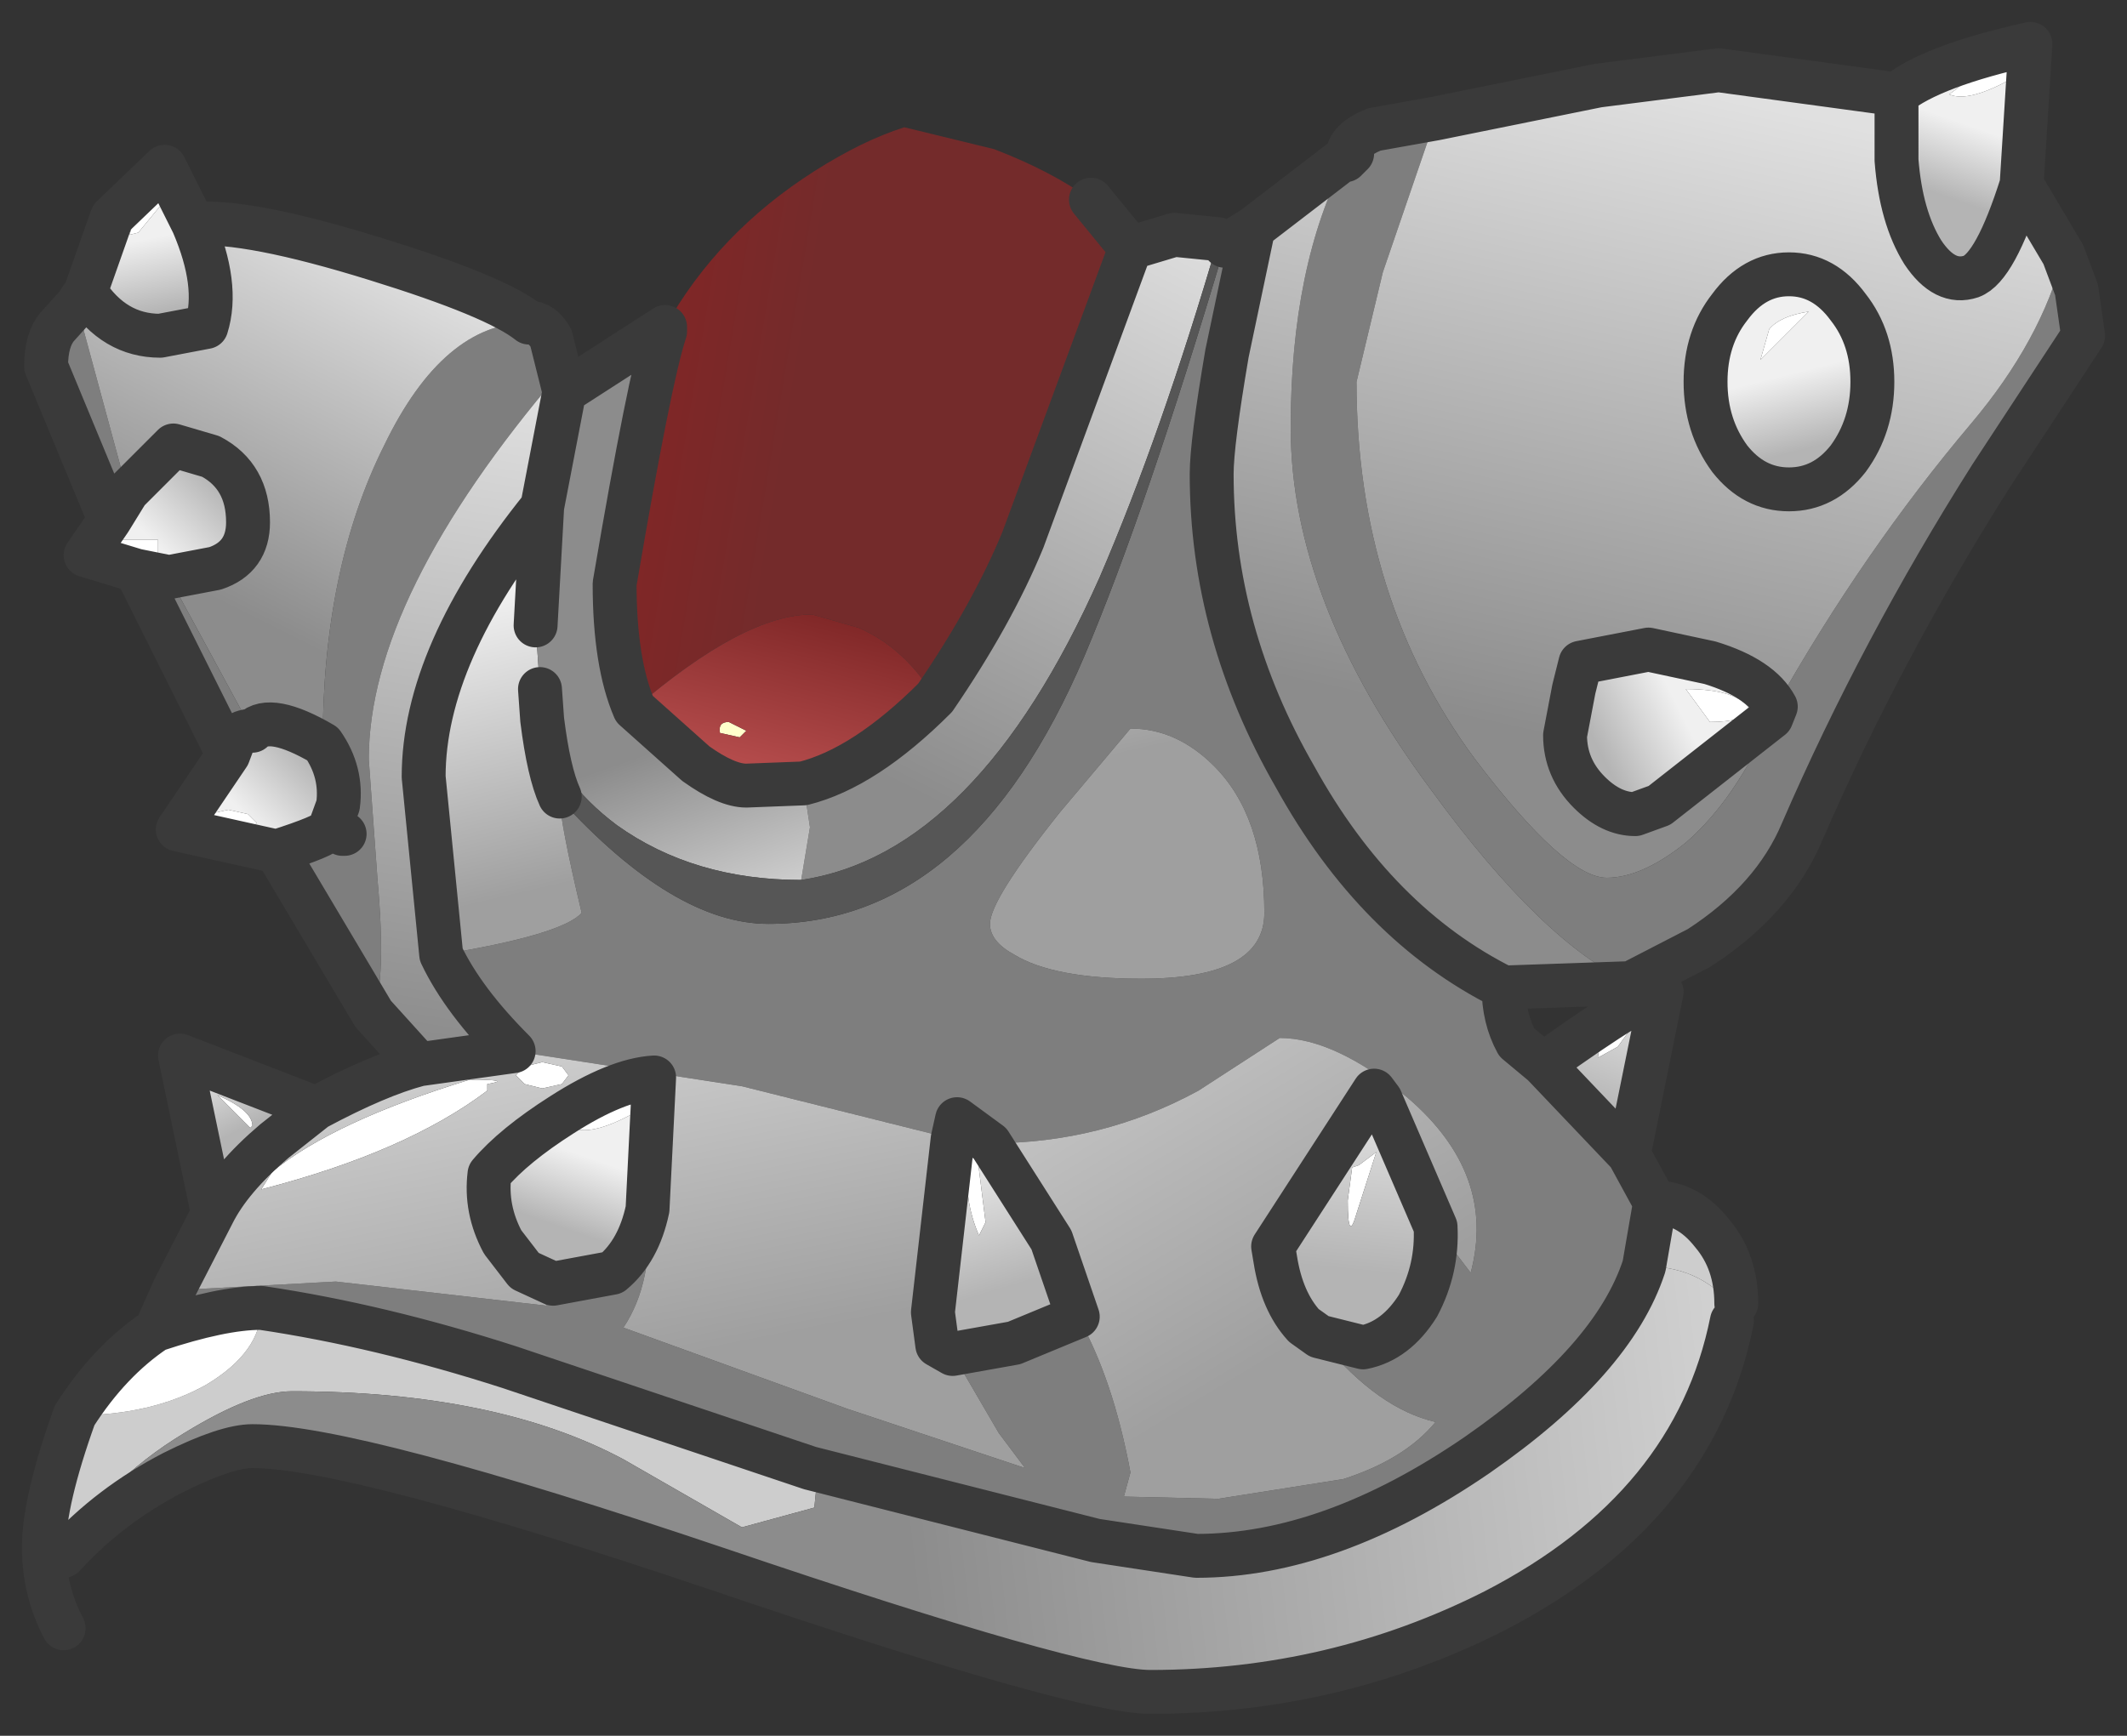 <?xml version="1.0" encoding="UTF-8" standalone="no"?>
<svg xmlns:xlink="http://www.w3.org/1999/xlink" height="39.55px" width="48.45px" xmlns="http://www.w3.org/2000/svg">
  <rect width="100%" height="100%" fill="#333333" stroke="none"/>
  <g transform="matrix(1.0, 0.0, 0.0, 1.0, -1.4, 2.35)">
    <path d="M39.1 25.05 Q39.85 25.05 40.4 25.75 40.95 26.4 40.95 27.35 L40.85 27.75 Q40.85 27.25 40.3 26.9 39.7 26.5 38.85 26.5 L39.1 25.05 M2.85 33.1 L2.85 34.75 Q2.4 33.9 2.4 32.9 2.4 31.85 3.1 29.9 4.85 29.9 6.1 29.2 7.35 28.45 7.35 27.45 10.05 27.85 13.0 28.8 L19.85 31.1 20.0 31.5 19.95 32.0 18.3 32.45 15.6 30.9 Q12.7 29.35 8.05 29.35 7.15 29.35 5.6 30.3 3.7 31.45 2.85 33.1" fill="#cdcdcd" fill-rule="evenodd" stroke="none"/>
    <path d="M48.4 3.45 L48.7 4.25 48.85 5.3 46.75 8.5 Q44.25 12.45 42.45 16.6 41.8 18.15 40.1 19.25 L38.55 20.05 Q36.55 19.15 34.0 15.65 30.8 11.35 30.8 7.4 30.8 3.7 32.05 1.3 L32.2 1.15 32.1 1.2 Q32.1 0.85 32.7 0.6 L34.1 0.35 32.9 3.85 32.3 6.35 Q32.3 11.3 35.0 14.95 37.05 17.65 38.0 17.65 38.8 17.65 39.8 16.85 40.95 15.85 41.75 14.0 L41.85 13.75 Q43.85 10.2 46.3 7.3 47.9 5.4 48.4 3.45 M35.65 20.15 Q35.65 20.85 35.95 21.4 L36.55 21.9 38.5 23.95 39.1 25.05 38.85 26.5 Q38.15 28.65 35.05 30.8 31.7 33.1 28.65 33.1 L26.35 32.75 19.85 31.1 13.0 28.8 Q10.05 27.85 7.35 27.45 6.45 27.45 4.95 27.95 L5.35 27.05 9.05 26.85 13.85 27.4 13.35 26.6 14.0 26.9 15.35 26.65 Q15.95 26.15 16.15 25.2 16.3 26.85 15.6 27.9 L20.7 29.75 24.75 31.1 24.15 30.3 23.1 28.5 24.5 28.25 25.95 27.65 Q26.75 29.05 27.15 31.2 L27.0 31.75 29.15 31.8 32.0 31.35 Q33.4 30.9 34.1 30.05 32.8 29.75 31.55 28.25 L31.45 28.1 32.45 28.35 Q33.2 28.2 33.7 27.4 34.15 26.55 34.1 25.6 L34.9 26.65 Q35.5 24.4 33.45 22.65 31.8 21.3 30.55 21.3 L28.7 22.5 Q26.5 23.7 23.95 23.7 L23.2 23.15 23.1 23.6 18.3 22.4 13.1 21.6 Q11.95 20.45 11.45 19.4 14.2 18.95 14.65 18.45 14.15 16.35 14.15 15.85 16.75 18.7 18.9 18.7 23.5 18.7 26.1 12.6 27.5 9.3 29.3 3.25 L29.95 2.85 29.35 5.7 Q29.0 7.75 29.0 8.45 29.0 12.05 30.9 15.35 32.75 18.7 35.65 20.15 M9.9 20.75 L7.7 17.05 Q8.8 16.7 8.9 16.55 L9.2 16.65 9.25 16.65 9.1 16.0 Q9.2 15.25 8.75 14.6 8.75 10.6 10.15 7.8 11.5 5.0 13.45 5.0 13.75 5.0 13.95 5.35 L14.15 6.15 Q9.8 11.25 9.8 14.95 L10.0 17.7 Q10.2 19.95 9.9 20.75 M6.6 14.85 L4.5 10.65 5.25 10.8 7.15 14.3 Q6.9 14.3 6.75 14.45 L6.6 14.85 M3.9 9.5 L2.45 6.0 Q2.45 5.4 2.7 5.1 L3.15 4.6 4.3 8.85 3.9 9.5 M30.2 18.45 Q30.2 16.25 29.05 15.1 28.2 14.25 27.15 14.25 L25.55 16.15 Q23.95 18.15 23.95 18.7 23.95 19.1 24.5 19.4 25.4 19.95 27.4 19.95 30.2 19.95 30.2 18.45" fill="#7e7e7e" fill-rule="evenodd" stroke="none"/>
    <path d="M3.1 29.9 Q3.9 28.65 4.95 27.95 6.45 27.45 7.35 27.45 7.35 28.45 6.1 29.2 4.85 29.9 3.1 29.9 M46.8 -0.95 Q47.15 -0.85 47.3 -0.6 46.25 0.0 45.8 -0.2 L46.0 -0.35 Q46.45 -0.9 46.8 -0.95 M41.7 5.15 Q41.95 4.85 42.6 4.75 L41.5 5.85 41.7 5.15 M23.65 23.9 L23.85 25.5 23.7 25.8 Q23.35 25.0 23.45 24.1 L23.65 23.9 M39.8 13.35 Q40.95 13.35 41.25 13.8 41.15 14.1 40.35 14.1 L39.8 13.35 M32.75 23.9 L32.3 25.3 Q32.1 26.0 32.1 25.0 L32.2 24.25 32.35 24.2 32.75 23.9 M38.25 21.5 L37.8 21.75 Q37.8 21.4 38.35 20.95 L38.65 20.95 38.25 21.5 M4.35 3.0 Q4.6 2.05 5.25 2.1 L4.55 2.95 4.35 3.0 M5.0 9.95 L5.0 10.35 3.85 10.35 3.85 9.95 5.0 9.95 M7.05 16.6 L6.6 16.7 6.15 16.6 5.95 16.4 6.15 16.2 6.6 16.1 7.05 16.2 7.25 16.4 7.05 16.6 M7.15 23.3 L7.1 23.35 6.35 22.6 Q7.15 22.95 7.15 23.3 M12.5 22.35 L12.5 22.5 Q10.65 23.9 7.35 24.75 L7.6 24.35 Q9.0 23.2 12.1 22.25 13.1 22.25 12.5 22.35 M14.2 22.35 L13.75 22.45 13.35 22.35 13.15 22.15 13.35 21.95 13.75 21.85 14.2 21.95 14.35 22.15 14.2 22.35 M14.65 23.2 Q15.1 22.65 15.45 22.6 L15.95 22.95 Q14.9 23.55 14.45 23.35 L14.65 23.2" fill="#ffffff" fill-rule="evenodd" stroke="none"/>
    <path d="M18.4 14.3 L18.25 14.45 17.8 14.35 Q17.75 14.1 18.0 14.1 L18.4 14.3" fill="#ffffcc" fill-rule="evenodd" stroke="none"/>
    <path d="M27.15 3.3 L28.15 3.0 29.15 3.1 Q27.85 7.55 26.45 10.8 23.65 17.1 19.65 17.7 L19.85 16.5 19.7 15.5 Q21.1 15.15 22.7 13.55 24.0 11.65 24.7 9.95 L27.15 3.3" fill="url(#gradient0)" fill-rule="evenodd" stroke="none"/>
    <path d="M16.55 5.1 Q17.75 2.95 19.95 1.55 21.05 0.85 22.0 0.55 L24.05 1.05 Q25.35 1.55 26.25 2.2 L27.15 3.3 24.7 9.95 Q24.0 11.65 22.7 13.55 22.0 12.4 20.95 11.95 L19.9 11.65 Q18.35 11.65 15.85 13.8 15.4 12.75 15.4 10.95 16.2 6.25 16.55 5.2 L16.55 5.1" fill="url(#gradient1)" fill-rule="evenodd" stroke="none"/>
    <path d="M22.7 13.55 Q21.1 15.15 19.7 15.5 L18.4 15.55 Q17.95 15.55 17.25 15.05 L15.85 13.8 Q18.35 11.65 19.9 11.65 L20.95 11.95 Q22.0 12.4 22.7 13.55 M18.4 14.3 L18.0 14.1 Q17.75 14.1 17.8 14.35 L18.25 14.45 18.4 14.3" fill="url(#gradient2)" fill-rule="evenodd" stroke="none"/>
    <path d="M23.1 23.6 L23.2 23.15 23.95 23.7 25.35 25.9 25.95 27.65 24.5 28.25 23.1 28.5 22.75 28.3 22.65 27.55 23.1 23.6 M23.65 23.9 L23.45 24.1 Q23.35 25.0 23.7 25.8 L23.85 25.5 23.65 23.9" fill="url(#gradient3)" fill-rule="evenodd" stroke="none"/>
    <path d="M23.95 23.7 Q26.5 23.7 28.7 22.5 L30.55 21.3 Q31.8 21.3 33.45 22.65 35.5 24.4 34.9 26.65 L34.1 25.6 32.85 22.7 32.7 22.5 30.4 26.05 30.45 26.35 Q30.6 27.3 31.1 27.85 L31.45 28.1 31.55 28.25 Q32.8 29.75 34.1 30.05 33.4 30.9 32.0 31.35 L29.15 31.8 27.0 31.75 27.15 31.2 Q26.75 29.05 25.95 27.65 L25.35 25.9 23.95 23.7" fill="url(#gradient4)" fill-rule="evenodd" stroke="none"/>
    <path d="M34.1 25.6 Q34.15 26.55 33.7 27.4 33.2 28.2 32.45 28.35 L31.45 28.1 31.1 27.85 Q30.6 27.3 30.45 26.35 L30.4 26.05 32.7 22.5 32.85 22.7 34.1 25.6 M32.75 23.9 L32.35 24.2 32.2 24.25 32.1 25.0 Q32.1 26.0 32.3 25.3 L32.75 23.9" fill="url(#gradient5)" fill-rule="evenodd" stroke="none"/>
    <path d="M36.55 21.9 Q38.85 20.25 39.25 20.25 L38.5 23.95 36.55 21.9 M38.25 21.5 L38.65 20.95 38.35 20.95 Q37.8 21.4 37.8 21.75 L38.25 21.5" fill="url(#gradient6)" fill-rule="evenodd" stroke="none"/>
    <path d="M30.2 18.45 Q30.2 19.95 27.4 19.95 25.4 19.95 24.5 19.4 23.95 19.1 23.95 18.7 23.95 18.15 25.55 16.15 L27.15 14.25 Q28.2 14.25 29.05 15.1 30.2 16.25 30.2 18.45 M13.75 9.2 L13.6 11.9 13.7 13.35 13.75 14.05 Q13.9 15.25 14.15 15.8 L14.15 15.85 Q14.15 16.35 14.65 18.45 14.2 18.95 11.45 19.4 L11.05 15.35 Q11.05 12.55 13.75 9.2" fill="url(#gradient7)" fill-rule="evenodd" stroke="none"/>
    <path d="M10.95 21.9 L10.85 21.8 10.95 21.9 M14.25 6.55 L14.3 6.5 14.3 6.55 16.55 5.1 16.55 5.2 Q16.2 6.25 15.4 10.95 15.4 12.75 15.85 13.8 L17.25 15.05 Q17.95 15.55 18.4 15.55 L19.7 15.5 19.85 16.5 19.65 17.7 Q17.2 17.7 15.45 16.45 14.05 15.4 13.75 14.05 L13.7 13.35 13.6 11.9 13.75 9.2 14.25 6.6 14.3 6.55 14.25 6.6 14.3 6.5 14.25 6.6 14.25 6.55" fill="url(#gradient8)" fill-rule="evenodd" stroke="none"/>
    <path d="M6.25 25.3 L5.5 21.7 8.6 22.9 7.65 23.65 Q6.65 24.5 6.25 25.3 M7.15 23.3 Q7.15 22.95 6.35 22.6 L7.1 23.35 7.15 23.3" fill="url(#gradient9)" fill-rule="evenodd" stroke="none"/>
    <path d="M5.35 27.05 L6.25 25.3 Q6.65 24.5 7.65 23.65 L8.6 22.9 Q10.0 22.15 10.95 21.9 L13.1 21.6 18.3 22.4 23.1 23.6 22.65 27.55 22.75 28.3 23.1 28.5 24.15 30.3 24.75 31.1 20.7 29.75 15.6 27.9 Q16.3 26.85 16.15 25.2 L16.3 22.2 Q15.45 22.25 14.2 23.05 13.1 23.75 12.55 24.4 12.45 25.2 12.85 25.95 L13.35 26.6 13.85 27.4 9.05 26.85 5.35 27.05 M12.5 22.35 Q13.1 22.25 12.1 22.25 9.0 23.2 7.6 24.35 L7.35 24.75 Q10.65 23.9 12.5 22.5 L12.5 22.35 M14.2 22.35 L14.35 22.15 14.2 21.95 13.75 21.85 13.35 21.95 13.15 22.15 13.35 22.35 13.75 22.45 14.2 22.35" fill="url(#gradient10)" fill-rule="evenodd" stroke="none"/>
    <path d="M16.15 25.2 Q15.95 26.15 15.35 26.65 L14.0 26.9 13.35 26.6 12.85 25.95 Q12.45 25.2 12.55 24.4 13.1 23.75 14.2 23.05 15.45 22.25 16.3 22.2 L16.15 25.2 M14.65 23.2 L14.45 23.35 Q14.9 23.55 15.95 22.95 L15.45 22.6 Q15.1 22.65 14.65 23.2" fill="url(#gradient11)" fill-rule="evenodd" stroke="none"/>
    <path d="M40.85 27.75 Q40.0 32.0 35.45 34.35 31.8 36.2 27.6 36.2 26.0 36.2 17.75 33.4 9.45 30.6 7.15 30.6 6.55 30.6 5.35 31.2 3.9 31.95 2.85 33.1 3.7 31.45 5.6 30.3 7.15 29.35 8.05 29.35 12.7 29.35 15.6 30.9 L18.3 32.45 19.95 32.0 20.0 31.5 19.85 31.1 26.35 32.75 28.65 33.1 Q31.7 33.1 35.05 30.8 38.15 28.65 38.85 26.5 39.7 26.5 40.3 26.9 40.85 27.25 40.85 27.75" fill="url(#gradient12)" fill-rule="evenodd" stroke="none"/>
    <path d="M34.1 0.35 L37.8 -0.4 40.55 -0.75 44.6 -0.2 44.6 1.3 Q44.7 2.6 45.2 3.4 45.7 4.15 46.3 3.95 46.85 3.75 47.45 1.85 L48.4 3.45 Q47.9 5.4 46.3 7.3 43.85 10.2 41.85 13.75 41.5 13.1 40.35 12.75 L38.95 12.45 37.4 12.75 37.25 13.35 37.05 14.4 Q37.05 15.15 37.6 15.7 38.1 16.2 38.65 16.2 L39.2 16.0 41.75 14.0 Q40.95 15.85 39.8 16.85 38.8 17.65 38.0 17.65 37.05 17.65 35.0 14.95 32.3 11.3 32.3 6.35 L32.9 3.85 34.1 0.35 M38.55 20.05 L35.65 20.15 Q32.75 18.7 30.9 15.35 29.0 12.05 29.0 8.45 29.0 7.75 29.35 5.7 L29.95 2.85 32.1 1.2 32.2 1.15 32.05 1.3 32.1 1.2 32.05 1.3 Q30.8 3.7 30.8 7.4 30.8 11.35 34.0 15.65 36.55 19.15 38.55 20.05 M40.8 4.65 Q40.25 5.35 40.25 6.35 40.25 7.35 40.8 8.1 41.35 8.8 42.15 8.8 42.95 8.8 43.5 8.1 44.05 7.35 44.05 6.35 44.05 5.35 43.5 4.65 42.95 3.9 42.15 3.9 41.35 3.9 40.8 4.65" fill="url(#gradient13)" fill-rule="evenodd" stroke="none"/>
    <path d="M10.85 21.8 L9.9 20.75 Q10.2 19.95 10.0 17.7 L9.8 14.95 Q9.8 11.25 14.15 6.15 L14.25 6.55 14.25 6.6 13.75 9.2 Q11.05 12.55 11.05 15.35 L11.45 19.4 Q11.95 20.45 13.1 21.6 L10.95 21.9 10.85 21.8" fill="url(#gradient14)" fill-rule="evenodd" stroke="none"/>
    <path d="M3.15 4.6 L3.35 4.3 Q4.0 5.3 5.05 5.3 L6.1 5.1 Q6.4 4.15 5.8 2.75 7.05 2.65 9.95 3.55 12.7 4.4 13.45 5.0 11.5 5.0 10.15 7.8 8.75 10.6 8.75 14.6 7.55 13.9 7.15 14.3 L5.25 10.8 6.3 10.6 Q7.05 10.35 7.05 9.55 7.05 8.5 6.2 8.05 L5.35 7.8 4.3 8.85 3.15 4.6 M9.1 16.0 L9.25 16.65 9.2 16.65 8.9 16.55 9.1 16.0" fill="url(#gradient15)" fill-rule="evenodd" stroke="none"/>
    <path d="M29.15 3.1 L29.3 3.25 Q27.5 9.3 26.1 12.6 23.5 18.7 18.9 18.7 16.75 18.7 14.15 15.85 L14.15 15.8 Q13.9 15.25 13.75 14.05 14.05 15.4 15.45 16.45 17.2 17.7 19.65 17.7 23.65 17.1 26.45 10.8 27.85 7.55 29.15 3.1" fill="#565656" fill-rule="evenodd" stroke="none"/>
    <path d="M44.6 -0.2 Q45.4 -0.85 47.65 -1.35 L47.45 1.85 Q46.85 3.75 46.3 3.95 45.7 4.15 45.2 3.4 44.7 2.6 44.6 1.3 L44.6 -0.2 M46.8 -0.95 Q46.45 -0.9 46.0 -0.35 L45.8 -0.2 Q46.25 0.0 47.3 -0.6 47.15 -0.85 46.8 -0.95" fill="url(#gradient16)" fill-rule="evenodd" stroke="none"/>
    <path d="M41.75 14.0 L39.2 16.0 38.65 16.2 Q38.1 16.2 37.6 15.7 37.05 15.15 37.05 14.4 L37.25 13.35 37.4 12.75 38.95 12.45 40.35 12.75 Q41.5 13.1 41.85 13.75 L41.75 14.0 M39.8 13.35 L40.35 14.1 Q41.15 14.1 41.25 13.8 40.95 13.35 39.8 13.35" fill="url(#gradient17)" fill-rule="evenodd" stroke="none"/>
    <path d="M41.7 5.15 L41.5 5.85 42.6 4.75 Q41.95 4.85 41.7 5.15 M40.8 4.65 Q41.35 3.9 42.15 3.9 42.95 3.9 43.5 4.65 44.05 5.35 44.05 6.35 44.05 7.35 43.5 8.1 42.95 8.8 42.15 8.8 41.35 8.8 40.8 8.1 40.25 7.35 40.25 6.35 40.25 5.35 40.8 4.65" fill="url(#gradient18)" fill-rule="evenodd" stroke="none"/>
    <path d="M3.35 4.3 L3.95 2.6 5.15 1.45 5.8 2.75 Q6.4 4.15 6.1 5.1 L5.05 5.3 Q4.0 5.3 3.35 4.3 M4.35 3.0 L4.55 2.95 5.25 2.1 Q4.6 2.05 4.35 3.0" fill="url(#gradient19)" fill-rule="evenodd" stroke="none"/>
    <path d="M4.5 10.65 L3.35 10.3 3.9 9.5 4.3 8.85 5.35 7.8 6.2 8.05 Q7.05 8.5 7.05 9.55 7.05 10.35 6.3 10.6 L5.25 10.8 4.5 10.65 M5.0 9.95 L3.85 9.95 3.85 10.35 5.0 10.35 5.0 9.95" fill="url(#gradient20)" fill-rule="evenodd" stroke="none"/>
    <path d="M7.7 17.05 L5.45 16.55 6.6 14.85 6.75 14.45 Q6.9 14.3 7.15 14.3 7.55 13.9 8.75 14.6 9.2 15.25 9.1 16.0 L8.9 16.55 Q8.8 16.7 7.7 17.05 M7.05 16.6 L7.25 16.4 7.05 16.2 6.6 16.1 6.15 16.2 5.95 16.4 6.15 16.6 6.6 16.7 7.05 16.6" fill="url(#gradient21)" fill-rule="evenodd" stroke="none"/>
    <path d="M34.1 0.35 L37.8 -0.4 40.55 -0.75 44.6 -0.2 Q45.4 -0.85 47.65 -1.35 L47.45 1.85 48.4 3.45 48.7 4.25 48.85 5.3 46.75 8.5 Q44.25 12.45 42.45 16.6 41.8 18.15 40.1 19.25 L38.55 20.05 35.65 20.15 Q35.65 20.85 35.95 21.4 L36.55 21.9 Q38.85 20.25 39.25 20.25 L38.5 23.95 39.1 25.05 Q39.85 25.05 40.4 25.75 40.95 26.4 40.95 27.35 M40.85 27.75 Q40.0 32.0 35.45 34.35 31.8 36.2 27.6 36.2 26.0 36.2 17.75 33.4 9.45 30.6 7.15 30.6 6.55 30.6 5.35 31.2 3.9 31.95 2.85 33.1 M2.85 34.75 Q2.4 33.9 2.4 32.9 2.4 31.85 3.1 29.9 3.9 28.65 4.95 27.95 L5.35 27.05 6.25 25.3 5.5 21.7 8.6 22.9 Q10.0 22.15 10.95 21.9 L10.85 21.8 9.9 20.75 7.7 17.05 5.45 16.55 6.6 14.85 4.5 10.65 3.35 10.3 3.9 9.5 2.45 6.0 Q2.45 5.4 2.7 5.1 L3.15 4.6 3.35 4.3 3.95 2.6 5.15 1.45 5.8 2.75 Q7.05 2.65 9.95 3.55 12.7 4.4 13.45 5.0 13.75 5.0 13.95 5.35 L14.15 6.15 14.25 6.55 14.25 6.6 13.75 9.2 13.6 11.9 M14.3 6.55 L16.55 5.1 16.55 5.2 Q16.2 6.25 15.4 10.95 15.4 12.75 15.85 13.8 L17.25 15.05 Q17.95 15.55 18.4 15.55 L19.7 15.5 Q21.1 15.15 22.7 13.55 24.0 11.65 24.7 9.95 L27.15 3.3 28.15 3.0 29.15 3.1 29.3 3.25 29.95 2.85 32.1 1.2 Q32.1 0.85 32.7 0.6 L34.1 0.35 M26.25 2.2 L27.15 3.3 M41.75 14.0 L39.2 16.0 38.65 16.2 Q38.1 16.2 37.6 15.7 37.05 15.15 37.05 14.4 L37.25 13.35 37.4 12.75 38.95 12.45 40.35 12.75 Q41.5 13.1 41.85 13.75 L41.75 14.0 M47.45 1.85 Q46.85 3.75 46.3 3.95 45.7 4.15 45.2 3.4 44.7 2.6 44.6 1.3 L44.6 -0.2 M40.8 4.65 Q40.25 5.35 40.25 6.35 40.25 7.35 40.8 8.1 41.35 8.8 42.15 8.8 42.95 8.8 43.5 8.1 44.05 7.35 44.05 6.35 44.05 5.35 43.5 4.65 42.95 3.9 42.15 3.9 41.35 3.9 40.8 4.65 M32.05 1.3 L32.2 1.15 32.1 1.2 32.05 1.3 M29.95 2.85 L29.35 5.7 Q29.0 7.75 29.0 8.45 29.0 12.05 30.9 15.35 32.75 18.7 35.65 20.15 M23.1 23.6 L23.2 23.15 23.95 23.7 25.35 25.9 25.95 27.65 24.5 28.25 23.1 28.5 22.75 28.3 22.65 27.55 23.1 23.6 M34.1 25.6 Q34.15 26.55 33.7 27.4 33.2 28.2 32.45 28.35 L31.45 28.1 31.1 27.85 Q30.6 27.3 30.45 26.35 L30.4 26.05 32.7 22.5 32.85 22.7 34.1 25.6 M16.15 25.2 Q15.95 26.15 15.35 26.65 L14.0 26.9 13.35 26.6 12.85 25.95 Q12.45 25.2 12.55 24.4 13.1 23.75 14.2 23.05 15.45 22.25 16.3 22.2 L16.15 25.2 M38.5 23.95 L36.55 21.9 M14.3 6.55 L14.25 6.6 14.3 6.5 M13.7 13.35 L13.75 14.05 Q13.9 15.25 14.15 15.8 M8.75 14.6 Q9.2 15.25 9.1 16.0 L8.9 16.55 Q8.8 16.7 7.7 17.05 M9.25 16.65 L9.2 16.65 M5.8 2.75 Q6.4 4.15 6.1 5.1 L5.05 5.3 Q4.0 5.3 3.35 4.3 M4.3 8.85 L3.9 9.5 M4.3 8.85 L5.35 7.8 6.2 8.05 Q7.05 8.5 7.05 9.55 7.05 10.35 6.3 10.6 L5.25 10.8 4.5 10.65 M7.15 14.3 Q7.55 13.9 8.75 14.6 M7.15 14.3 Q6.9 14.3 6.75 14.45 L6.6 14.85 M6.25 25.3 Q6.65 24.5 7.65 23.65 L8.6 22.9 M11.45 19.4 Q11.95 20.45 13.1 21.6 L10.95 21.9 10.85 21.8 M13.75 9.2 Q11.05 12.55 11.05 15.35 L11.45 19.4 M19.85 31.1 L13.0 28.8 Q10.05 27.85 7.35 27.45 6.45 27.45 4.95 27.95 M39.1 25.05 L38.85 26.5 Q38.15 28.65 35.05 30.8 31.7 33.1 28.65 33.1 L26.35 32.75 19.85 31.1" fill="none" stroke="#3a3a3a" stroke-linecap="round" stroke-linejoin="round" stroke-width="1"/>
  </g>
  <defs>
    <linearGradient gradientTransform="matrix(0.004, -0.008, 0.002, 0.001, 24.8, 8.8)" gradientUnits="userSpaceOnUse" id="gradient0" spreadMethod="pad" x1="-819.2" x2="819.2">
      <stop offset="0.0" stop-color="#8c8c8c"></stop>
      <stop offset="1.0" stop-color="#e0e0e0"></stop>
    </linearGradient>
    <linearGradient gradientTransform="matrix(-0.006, -0.001, 0.003, -0.018, 14.65, 5.65)" gradientUnits="userSpaceOnUse" id="gradient1" spreadMethod="pad" x1="-819.2" x2="819.2">
      <stop offset="0.0" stop-color="#742b2b"></stop>
      <stop offset="1.0" stop-color="#9a1c1c"></stop>
    </linearGradient>
    <linearGradient gradientTransform="matrix(-0.001, 0.004, -0.004, -0.001, 18.95, 14.7)" gradientUnits="userSpaceOnUse" id="gradient2" spreadMethod="pad" x1="-819.2" x2="819.2">
      <stop offset="0.0" stop-color="#7e2626"></stop>
      <stop offset="1.0" stop-color="#dd6868"></stop>
    </linearGradient>
    <linearGradient gradientTransform="matrix(-5.0E-4, -0.002, 0.002, -6.0E-4, 23.9, 25.35)" gradientUnits="userSpaceOnUse" id="gradient3" spreadMethod="pad" x1="-819.2" x2="819.2">
      <stop offset="0.0" stop-color="#b4b4b4"></stop>
      <stop offset="1.0" stop-color="#f0f0f0"></stop>
    </linearGradient>
    <linearGradient gradientTransform="matrix(-0.004, -0.01, 0.005, -0.003, 27.6, 20.15)" gradientUnits="userSpaceOnUse" id="gradient4" spreadMethod="pad" x1="-819.2" x2="819.2">
      <stop offset="0.0" stop-color="#9f9f9f"></stop>
      <stop offset="1.0" stop-color="#f0f0f0"></stop>
    </linearGradient>
    <linearGradient gradientTransform="matrix(3.0E-4, -0.003, 0.003, 3.0E-4, 32.6, 24.15)" gradientUnits="userSpaceOnUse" id="gradient5" spreadMethod="pad" x1="-819.2" x2="819.2">
      <stop offset="0.0" stop-color="#b4b4b4"></stop>
      <stop offset="1.0" stop-color="#f0f0f0"></stop>
    </linearGradient>
    <linearGradient gradientTransform="matrix(4.0E-4, -0.002, 0.001, 4.0E-4, 37.95, 21.2)" gradientUnits="userSpaceOnUse" id="gradient6" spreadMethod="pad" x1="-819.2" x2="819.2">
      <stop offset="0.0" stop-color="#b4b4b4"></stop>
      <stop offset="1.0" stop-color="#f0f0f0"></stop>
    </linearGradient>
    <linearGradient gradientTransform="matrix(-9.0E-4, -0.004, 0.003, -7.0E-4, 12.5, 14.75)" gradientUnits="userSpaceOnUse" id="gradient7" spreadMethod="pad" x1="-819.2" x2="819.2">
      <stop offset="0.0" stop-color="#9f9f9f"></stop>
      <stop offset="1.0" stop-color="#f0f0f0"></stop>
    </linearGradient>
    <linearGradient gradientTransform="matrix(7.0E-4, 0.003, -0.002, 7.0E-4, 10.65, 19.4)" gradientUnits="userSpaceOnUse" id="gradient8" spreadMethod="pad" x1="-819.2" x2="819.2">
      <stop offset="0.0" stop-color="#8c8c8c"></stop>
      <stop offset="1.0" stop-color="#e0e0e0"></stop>
    </linearGradient>
    <linearGradient gradientTransform="matrix(-7.0E-4, -0.001, 0.002, -0.001, 6.55, 22.45)" gradientUnits="userSpaceOnUse" id="gradient9" spreadMethod="pad" x1="-819.2" x2="819.2">
      <stop offset="0.0" stop-color="#b4b4b4"></stop>
      <stop offset="1.0" stop-color="#f0f0f0"></stop>
    </linearGradient>
    <linearGradient gradientTransform="matrix(-0.001, -0.008, 0.01, -0.002, 15.6, 22.1)" gradientUnits="userSpaceOnUse" id="gradient10" spreadMethod="pad" x1="-819.2" x2="819.2">
      <stop offset="0.0" stop-color="#9f9f9f"></stop>
      <stop offset="1.0" stop-color="#f0f0f0"></stop>
    </linearGradient>
    <linearGradient gradientTransform="matrix(3.0E-4, -0.001, 0.002, 7.0E-4, 14.3, 24.75)" gradientUnits="userSpaceOnUse" id="gradient11" spreadMethod="pad" x1="-819.2" x2="819.2">
      <stop offset="0.0" stop-color="#b4b4b4"></stop>
      <stop offset="1.0" stop-color="#f0f0f0"></stop>
    </linearGradient>
    <linearGradient gradientTransform="matrix(0.014, -0.002, 7.0E-4, 0.006, 33.45, 30.55)" gradientUnits="userSpaceOnUse" id="gradient12" spreadMethod="pad" x1="-819.2" x2="819.2">
      <stop offset="0.0" stop-color="#8c8c8c"></stop>
      <stop offset="1.0" stop-color="#e0e0e0"></stop>
    </linearGradient>
    <linearGradient gradientTransform="matrix(0.002, -0.009, 0.009, 0.002, 39.75, 7.4)" gradientUnits="userSpaceOnUse" id="gradient13" spreadMethod="pad" x1="-819.2" x2="819.2">
      <stop offset="0.0" stop-color="#8c8c8c"></stop>
      <stop offset="1.0" stop-color="#e0e0e0"></stop>
    </linearGradient>
    <linearGradient gradientTransform="matrix(0.002, -0.009, 0.003, 5.0E-4, 12.15, 13.95)" gradientUnits="userSpaceOnUse" id="gradient14" spreadMethod="pad" x1="-819.2" x2="819.2">
      <stop offset="0.0" stop-color="#8c8c8c"></stop>
      <stop offset="1.0" stop-color="#e0e0e0"></stop>
    </linearGradient>
    <linearGradient gradientTransform="matrix(0.002, -0.005, 0.006, 0.003, 8.0, 7.25)" gradientUnits="userSpaceOnUse" id="gradient15" spreadMethod="pad" x1="-819.2" x2="819.2">
      <stop offset="0.0" stop-color="#8c8c8c"></stop>
      <stop offset="1.0" stop-color="#e0e0e0"></stop>
    </linearGradient>
    <linearGradient gradientTransform="matrix(3.0E-4, -0.001, 0.002, 7.0E-4, 45.65, 1.2)" gradientUnits="userSpaceOnUse" id="gradient16" spreadMethod="pad" x1="-819.2" x2="819.2">
      <stop offset="0.0" stop-color="#b4b4b4"></stop>
      <stop offset="1.0" stop-color="#f0f0f0"></stop>
    </linearGradient>
    <linearGradient gradientTransform="matrix(0.001, -8.0E-4, 0.001, 0.002, 38.7, 14.2)" gradientUnits="userSpaceOnUse" id="gradient17" spreadMethod="pad" x1="-819.2" x2="819.2">
      <stop offset="0.0" stop-color="#b4b4b4"></stop>
      <stop offset="1.0" stop-color="#f0f0f0"></stop>
    </linearGradient>
    <linearGradient gradientTransform="matrix(-4.0E-4, -0.001, 0.002, -5.0E-4, 42.05, 7.1)" gradientUnits="userSpaceOnUse" id="gradient18" spreadMethod="pad" x1="-819.2" x2="819.2">
      <stop offset="0.0" stop-color="#b4b4b4"></stop>
      <stop offset="1.0" stop-color="#f0f0f0"></stop>
    </linearGradient>
    <linearGradient gradientTransform="matrix(-3.0E-4, -0.001, 0.002, -4.0E-4, 4.8, 3.95)" gradientUnits="userSpaceOnUse" id="gradient19" spreadMethod="pad" x1="-819.2" x2="819.2">
      <stop offset="0.0" stop-color="#b4b4b4"></stop>
      <stop offset="1.0" stop-color="#f0f0f0"></stop>
    </linearGradient>
    <linearGradient gradientTransform="matrix(-8.0E-4, 9.0E-4, -0.001, -0.001, 5.65, 9.35)" gradientUnits="userSpaceOnUse" id="gradient20" spreadMethod="pad" x1="-819.2" x2="819.2">
      <stop offset="0.0" stop-color="#b4b4b4"></stop>
      <stop offset="1.0" stop-color="#f0f0f0"></stop>
    </linearGradient>
    <linearGradient gradientTransform="matrix(-8.0E-4, 9.0E-4, -0.001, -0.001, 7.75, 15.6)" gradientUnits="userSpaceOnUse" id="gradient21" spreadMethod="pad" x1="-819.2" x2="819.2">
      <stop offset="0.0" stop-color="#b4b4b4"></stop>
      <stop offset="1.0" stop-color="#f0f0f0"></stop>
    </linearGradient>
  </defs>
</svg>